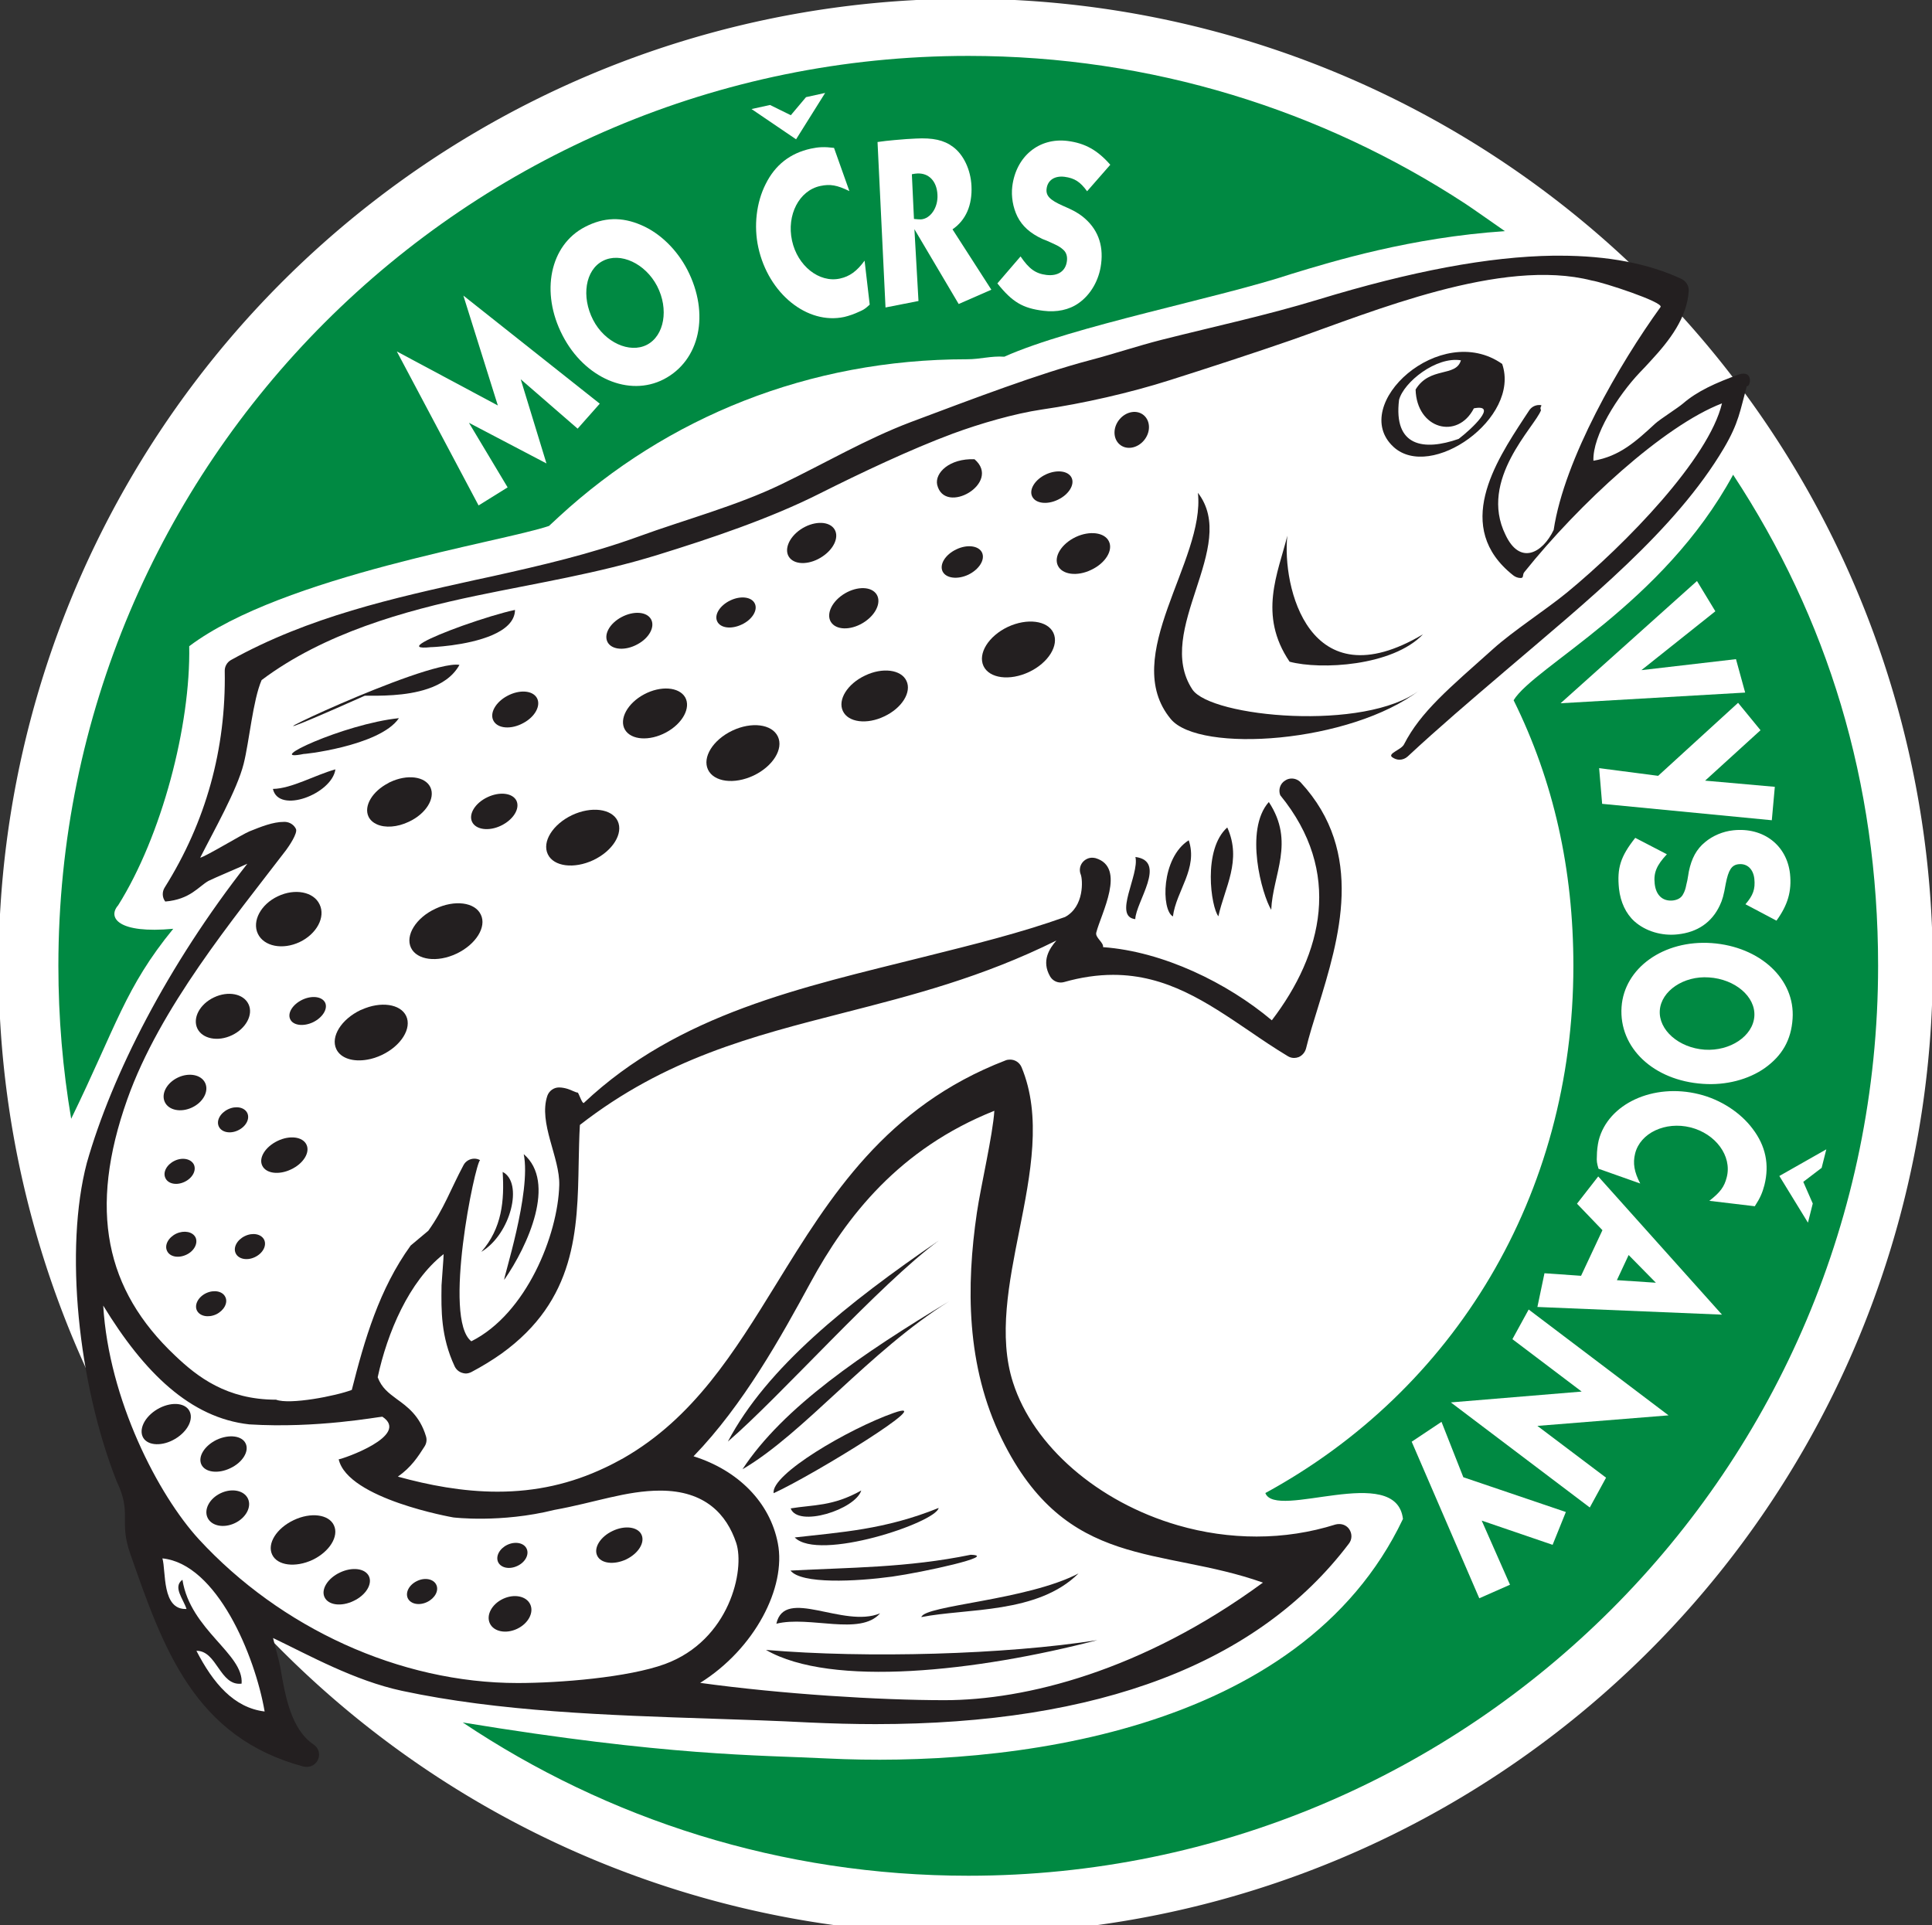 <?xml version="1.0" encoding="UTF-8" standalone="no"?>
<!-- Page 1 -->

<svg
   xmlns:dc="http://purl.org/dc/elements/1.1/"
   xmlns:cc="http://creativecommons.org/ns#"
   xmlns:rdf="http://www.w3.org/1999/02/22-rdf-syntax-ns#"
   xmlns:svg="http://www.w3.org/2000/svg"
   xmlns="http://www.w3.org/2000/svg"
   xmlns:sodipodi="http://sodipodi.sourceforge.net/DTD/sodipodi-0.dtd"
   xmlns:inkscape="http://www.inkscape.org/namespaces/inkscape"
   x="0"
   y="0"
   width="1283.276"
   height="1278.735"
   viewBox="0 0 1283.276 1278.735"
   version="1.1"
   style="display:block"
   id="svg164"
   sodipodi:docname="1-pruhledne-s-kolem.svg"
   inkscape:version="0.92.2 (5c3e80d, 2017-08-06)"
   inkscape:export-filename="/home/karpi/Projekty/CRSMOPraha9/2018/img/logo/LOGO/1-male.svg.png"
   inkscape:export-xdpi="7.4699998"
   inkscape:export-ydpi="7.4699998">
  <rect x="0" y="0" width="1283.276" height="1278.735" fill="#333333" stroke="none"/>
  <sodipodi:namedview
     pagecolor="#ffffff"
     bordercolor="#666666"
     borderopacity="1"
     objecttolerance="10"
     gridtolerance="10"
     guidetolerance="10"
     inkscape:pageopacity="0"
     inkscape:pageshadow="2"
     inkscape:window-width="1920"
     inkscape:window-height="988"
     id="namedview166"
     showgrid="false"
     fit-margin-top="-0.6"
     fit-margin-left="0"
     fit-margin-right="0"
     fit-margin-bottom="-0.2"
     inkscape:zoom="0.36716656"
     inkscape:cx="1163.9172"
     inkscape:cy="716.28579"
     inkscape:window-x="1920"
     inkscape:window-y="27"
     inkscape:window-maximized="1"
     inkscape:current-layer="svg164" />
  <defs
     id="defs4">
    <style
       type="text/css"
       id="style2"><![CDATA[

.g1_1{
fill: #008942;
}
.g2_1{
fill: #FFFFFF;
}
.g3_1{
fill: #231F20;
}


]]></style>
  </defs>
  <path
     d="M 0,0 V 1278.735 H 1283.276 V 0 Z"
     id="path6"
     inkscape:connector-curvature="0"
     style="fill:none;stroke:none;stroke-width:0.838" />
  <path
     style="opacity:1;fill:#ffffff;fill-opacity:1;stroke:none;stroke-width:19.051;stroke-linecap:round;stroke-linejoin:round;stroke-miterlimit:4;stroke-dasharray:none;stroke-opacity:1"
     id="path9609"
     sodipodi:type="arc"
     sodipodi:cx="641.43085"
     sodipodi:cy="641.93579"
     sodipodi:rx="642.36359"
     sodipodi:ry="642.76007"
     sodipodi:start="0"
     sodipodi:end="6.2748012"
     sodipodi:open="true"
     d="M 1283.794,641.936 A 642.364,642.76 0 0 1 642.777,1284.694 642.364,642.76 0 0 1 -0.927,644.63 642.364,642.76 0 0 1 637.392,-0.812 642.364,642.76 0 0 1 1283.772,636.547" />
  <path
     d="m 115.076,616.933 c -32,39.1 -37.7,64.4 -67.8,126.2 -5.6,-33.1 -8.5,-67 -8.5,-101.6 0,-333.8 270.6,-604.4 604.4,-604.4 121.8,0 235.1,36.1 330,98.1 3.9,2.5 22.6,15.7 26.4,18.3 -62.5,4.2 -114.2,20 -141.7,28.4 -48.1,16 -145.4,34.7 -190.8,55 -9.1,-0.6 -15.6,1.7 -24.9,1.7 -105.1,0 -199.2,38.7 -270.6,104.3 -2.3,2.1 -4.6,4.3 -6.9,6.4 -30.5,10.5 -177,33.2 -239,79.9 1,52.7 -18.3,126.1 -47.2,172.1 -7.2,8.2 0,19 36.6,15.6 z"
     class="g1_1"
     id="path8"
     inkscape:connector-curvature="0"
     style="fill:#008942;fill-rule:evenodd" />
  <path
     d="m 1005.376,465.133 c 26.6,53.7 39.7,112.4 39.7,176.4 0,152.8 -79.3,281.9 -204.6,350.2 6.8,18.2 86.9,-20.4 91.4,17.2 -68.2,143.6 -265.1,164.9 -382.4,159.1 -46.3,-2.3 -105.6,-1.5 -242.1,-23.9 96.1,64.3 211.5,101.8 335.8,101.8 333.7,0 604.3,-270.6 604.3,-604.4 0,-122.4 -33.7,-231 -96.3,-326.2 -46.7,86.1 -132.3,127.5 -145.8,149.8 z"
     class="g1_1"
     id="path10"
     inkscape:connector-curvature="0"
     style="fill:#008942;fill-rule:evenodd" />
  <path
     d="m 968.876,291.533 c 8.9,-6.8 26.4,-23.4 10.1,-20.3 -10.8,21.1 -38,13.8 -38.7,-12.5 9.4,-15.5 26.8,-8 30.1,-19.4 -16.4,-2.7 -38,14.5 -41.1,26.3 -3.8,31.1 16.5,34 39.6,25.9 z"
     class="g2_1"
     id="path12"
     inkscape:connector-curvature="0"
     style="fill:#ffffff;fill-rule:evenodd" />
  <path
     d="m 286.476,429.833 c -0.9,0.1 5.1,-0.1 13.5,-1.2 16.4,-2.2 41.9,-8.2 42.1,-23.5 -8.3,1.7 -22.2,6 -34.9,10.5 -21.7,7.8 -39.9,16.3 -20.7,14.2 z"
     class="g3_1"
     id="path14"
     inkscape:connector-curvature="0"
     style="fill:#231f20;fill-rule:evenodd" />
  <path
     d="m 202.076,500.733 c -3.5,0.7 50.1,-4.8 62.9,-23.7 -36.7,3.8 -92.1,29.8 -62.9,23.7 z"
     class="g3_1"
     id="path16"
     inkscape:connector-curvature="0"
     style="fill:#231f20;fill-rule:evenodd" />
  <path
     d="m 181.276,524.033 c 3.8,16.9 39.3,3.3 41.5,-13 -13.6,3.8 -29.1,12.8 -41.5,13 z"
     class="g3_1"
     id="path18"
     inkscape:connector-curvature="0"
     style="fill:#231f20;fill-rule:evenodd" />
  <path
     d="m 647.276,305.033 c -16.7,-0.6 -26.4,9.1 -24.8,16.9 4.9,20.9 43.2,-1.2 24.8,-16.9 z"
     class="g3_1"
     id="path20"
     inkscape:connector-curvature="0"
     style="fill:#231f20;fill-rule:evenodd" />
  <path
     d="m 242.276,462.133 c 9.5,0 27.1,0.4 41.8,-4.6 8.9,-3 16.7,-7.9 21.1,-15.9 -2.9,-0.5 -7.7,0.2 -13.7,1.7 -45.7,11.2 -161.5,68.9 -49.2,18.8 z"
     class="g3_1"
     id="path22"
     inkscape:connector-curvature="0"
     style="fill:#231f20;fill-rule:evenodd" />
  <path
     d="m 997.776,241.733 c -41,-28.8 -102.1,27.2 -72.3,55 24.8,23.1 84.7,-19 72.3,-55 m -68.5,23.9 c 3.1,-11.8 24.7,-29 41.1,-26.3 -3.3,11.4 -20.7,3.9 -30.1,19.4 0.7,26.3 27.9,33.6 38.7,12.5 16.3,-3.1 -1.2,13.5 -10.1,20.3 -23.1,8.1 -43.4,5.2 -39.6,-25.9 z"
     class="g3_1"
     id="path24"
     inkscape:connector-curvature="0"
     style="fill:#231f20;fill-rule:evenodd" />
  <path
     d="m 791.976,457.933 c -25.8,-39.3 31.3,-94.8 3.7,-130.6 5,45.1 -52.5,108.7 -18,150.3 19,22.9 119.3,16.1 165.4,-19.3 -36.1,27.8 -138.9,18.1 -151.1,-0.4 z"
     class="g3_1"
     id="path26"
     inkscape:connector-curvature="0"
     style="fill:#231f20;fill-rule:evenodd" />
  <path
     d="m 945.176,421.333 c -76.1,45.3 -93.7,-32.1 -90.1,-65.5 -6.2,24.9 -19.6,52.6 1.5,83.7 20.5,5.5 68.4,3 88.6,-18.2 z"
     class="g3_1"
     id="path28"
     inkscape:connector-curvature="0"
     style="fill:#231f20;fill-rule:evenodd" />
  <path
     d="m 754.176,569.233 c 2.7,11.9 -15,39.6 -0.1,41.3 0.4,-11.5 21.3,-38.5 0.1,-41.3 z"
     class="g3_1"
     id="path30"
     inkscape:connector-curvature="0"
     style="fill:#231f20;fill-rule:evenodd" />
  <path
     d="m 347.876,766.633 c 5.2,25.5 -14,83.5 -12.9,83.4 15.8,-22.8 34.7,-64.7 12.9,-83.4 z"
     class="g3_1"
     id="path32"
     inkscape:connector-curvature="0"
     style="fill:#231f20;fill-rule:evenodd" />
  <path
     d="m 779.076,608.733 c 2.2,-17.1 16.8,-31.8 10.5,-50.6 -18.4,11.7 -18.3,46.4 -10.5,50.6 z"
     class="g3_1"
     id="path34"
     inkscape:connector-curvature="0"
     style="fill:#231f20;fill-rule:evenodd" />
  <path
     d="m 844.376,604.333 c 1,-23.6 16,-44.9 -1.6,-71.6 -16.5,18.6 -4.5,61.7 1.6,71.6 z"
     class="g3_1"
     id="path36"
     inkscape:connector-curvature="0"
     style="fill:#231f20;fill-rule:evenodd" />
  <path
     d="m 333.876,778.433 c 1.2,19 -0.4,37.4 -14.2,53.1 19.8,-11.9 28,-46.1 14.2,-53.1 z"
     class="g3_1"
     id="path38"
     inkscape:connector-curvature="0"
     style="fill:#231f20;fill-rule:evenodd" />
  <path
     d="m 809.276,608.633 c 4.2,-19.2 15.8,-37.1 5.9,-59 -16.4,14.6 -10.8,52.9 -5.9,59 z"
     class="g3_1"
     id="path40"
     inkscape:connector-curvature="0"
     style="fill:#231f20;fill-rule:evenodd" />
  <path
     d="m 593.576,938.533 c -30,10.6 -81.7,40.9 -79.7,53.3 27.1,-12.4 111.3,-64.4 79.7,-53.3 z"
     class="g3_1"
     id="path42"
     inkscape:connector-curvature="0"
     style="fill:#231f20;fill-rule:evenodd" />
  <path
     d="m 572.076,990.033 c -19,10.7 -32,9.4 -46.9,11.9 4.8,12.9 42.9,0.8 46.9,-11.9 z"
     class="g3_1"
     id="path44"
     inkscape:connector-curvature="0"
     style="fill:#231f20;fill-rule:evenodd" />
  <path
     d="m 623.576,824.033 c -60.5,41.4 -114.2,84.3 -140.1,133.5 34.8,-29.9 100.8,-104.6 140.1,-133.5 z"
     class="g3_1"
     id="path46"
     inkscape:connector-curvature="0"
     style="fill:#231f20;fill-rule:evenodd" />
  <path
     d="m 493.176,975.933 c 40.7,-23.7 84,-78.3 137.3,-111.6 -57.3,34.6 -110.1,70.2 -137.3,111.6 z"
     class="g3_1"
     id="path48"
     inkscape:connector-curvature="0"
     style="fill:#231f20;fill-rule:evenodd" />
  <path
     d="m 623.476,1001.633 c -35.8,14.5 -65.2,16.1 -95.6,19.6 15.9,16.2 93.8,-9.9 95.6,-19.6 z"
     class="g3_1"
     id="path50"
     inkscape:connector-curvature="0"
     style="fill:#231f20;fill-rule:evenodd" />
  <path
     d="m 592.676,1047.233 c 20,-2.8 71,-13.9 52.1,-14.5 -42.4,8.7 -80.5,8.4 -119.7,10.5 7.2,9.1 43.4,7.3 67.6,4 z"
     class="g3_1"
     id="path52"
     inkscape:connector-curvature="0"
     style="fill:#231f20;fill-rule:evenodd" />
  <path
     d="m 515.676,1078.533 c 22,-5.5 55.7,8.3 68.9,-6.9 -24.4,10.2 -63.4,-17.8 -68.9,6.9 z"
     class="g3_1"
     id="path54"
     inkscape:connector-curvature="0"
     style="fill:#231f20;fill-rule:evenodd" />
  <path
     d="m 508.776,1095.933 c 43.4,25.1 140.2,14.3 220.1,-6.5 -60.8,9.6 -153.4,12.2 -220.1,6.5 z"
     class="g3_1"
     id="path56"
     inkscape:connector-curvature="0"
     style="fill:#231f20;fill-rule:evenodd" />
  <path
     d="m 611.976,1074.133 c 30.3,-6 77.2,-2 104.4,-29 -34.2,17.9 -102.2,21.1 -104.4,29 z"
     class="g3_1"
     id="path58"
     inkscape:connector-curvature="0"
     style="fill:#231f20;fill-rule:evenodd" />
  <path
     d="m 432.376,411.233 c -2.9,-5 -11.6,-5.6 -19.6,-1.3 -7.9,4.2 -12,11.7 -9.1,16.8 2.9,5 11.7,5.6 19.6,1.3 8,-4.2 12,-11.8 9.1,-16.8 z"
     class="g3_1"
     id="path60"
     inkscape:connector-curvature="0"
     style="fill:#231f20;fill-rule:evenodd" />
  <path
     d="m 347.476,480.333 c 8,-4.2 12,-11.8 9.1,-16.8 -2.9,-5 -11.6,-5.6 -19.6,-1.3 -7.9,4.2 -12,11.7 -9.1,16.7 2.9,5.1 11.7,5.7 19.6,1.4 z"
     class="g3_1"
     id="path62"
     inkscape:connector-curvature="0"
     style="fill:#231f20;fill-rule:evenodd" />
  <path
     d="m 427.776,461.233 c -11,5.9 -16.7,16.4 -12.7,23.4 4.1,7 16.3,7.8 27.3,1.9 11,-5.9 16.7,-16.4 12.7,-23.4 -4.1,-6.9 -16.3,-7.8 -27.3,-1.9 z"
     class="g3_1"
     id="path64"
     inkscape:connector-curvature="0"
     style="fill:#231f20;fill-rule:evenodd" />
  <path
     d="m 184.376,757.833 c -8.1,3.9 -12.7,11.2 -10.2,16.4 2.5,5.3 11.1,6.4 19.2,2.5 8.1,-3.8 12.7,-11.2 10.2,-16.4 -2.5,-5.3 -11.1,-6.4 -19.2,-2.5 z"
     class="g3_1"
     id="path66"
     inkscape:connector-curvature="0"
     style="fill:#231f20;fill-rule:evenodd" />
  <path
     d="m 215.576,1060.933 c 2.5,5.3 11.1,6.4 19.2,2.5 8.2,-3.8 12.7,-11.2 10.3,-16.4 -2.5,-5.3 -11.1,-6.4 -19.3,-2.5 -8.1,3.8 -12.7,11.2 -10.2,16.4 z"
     class="g3_1"
     id="path68"
     inkscape:connector-curvature="0"
     style="fill:#231f20;fill-rule:evenodd" />
  <path
     d="m 406.876,1016.933 c -8.1,3.8 -12.7,11.2 -10.2,16.4 2.4,5.2 11,6.3 19.2,2.5 8.1,-3.9 12.7,-11.2 10.2,-16.5 -2.5,-5.2 -11.1,-6.3 -19.2,-2.4 z"
     class="g3_1"
     id="path70"
     inkscape:connector-curvature="0"
     style="fill:#231f20;fill-rule:evenodd" />
  <path
     d="m 332.776,548.433 c 8.1,-3.9 12.7,-11.2 10.3,-16.5 -2.5,-5.2 -11.1,-6.3 -19.3,-2.4 -8.1,3.8 -12.7,11.2 -10.2,16.4 2.5,5.2 11.1,6.4 19.2,2.5 z"
     class="g3_1"
     id="path72"
     inkscape:connector-curvature="0"
     style="fill:#231f20;fill-rule:evenodd" />
  <path
     d="m 152.976,975.233 c 8.1,-3.8 12.7,-11.2 10.2,-16.4 -2.4,-5.2 -11,-6.3 -19.2,-2.5 -8.1,3.9 -12.7,11.2 -10.2,16.5 2.5,5.2 11.1,6.3 19.2,2.4 z"
     class="g3_1"
     id="path74"
     inkscape:connector-curvature="0"
     style="fill:#231f20;fill-rule:evenodd" />
  <path
     d="m 200.876,664.033 c -6.5,3.1 -10.1,8.9 -8.1,13 1.9,4.1 8.7,5 15.1,2 6.4,-3.1 10,-8.9 8.1,-13 -2,-4.1 -8.7,-5 -15.1,-2 z"
     class="g3_1"
     id="path76"
     inkscape:connector-curvature="0"
     style="fill:#231f20;fill-rule:evenodd" />
  <path
     d="m 244.776,542.433 c 1.1,2.3 3.1,4 5.5,5.1 5.5,2.5 13.6,2 21.3,-1.7 11.4,-5.3 17.7,-15.6 14.3,-22.9 -3.5,-7.3 -15.5,-8.8 -26.8,-3.4 -0.4,0.1 -0.8,0.4 -1.1,0.6 -10.7,5.5 -16.5,15.3 -13.2,22.3 z"
     class="g3_1"
     id="path78"
     inkscape:connector-curvature="0"
     style="fill:#231f20;fill-rule:evenodd" />
  <path
     d="m 207.576,1036.133 c 11.3,-5.4 17.7,-15.7 14.2,-23 -3.4,-7.3 -15.4,-8.8 -26.7,-3.4 -11.4,5.4 -17.8,15.6 -14.3,22.9 3.4,7.3 15.4,8.8 26.8,3.5 z"
     class="g3_1"
     id="path80"
     inkscape:connector-curvature="0"
     style="fill:#231f20;fill-rule:evenodd" />
  <path
     d="m 486.376,485.333 c -12.8,6.1 -20,17.7 -16.1,25.9 3.9,8.2 17.4,10 30.3,3.9 12.8,-6.1 20,-17.7 16.1,-25.9 -3.9,-8.3 -17.5,-10 -30.3,-3.9 z"
     class="g3_1"
     id="path82"
     inkscape:connector-curvature="0"
     style="fill:#231f20;fill-rule:evenodd" />
  <path
     d="m 669.376,416.433 c -12.8,6.1 -20,17.7 -16.1,26 3.9,8.2 17.4,10 30.3,3.9 12.8,-6.1 20,-17.7 16.1,-26 -3.9,-8.2 -17.5,-9.9 -30.3,-3.9 z"
     class="g3_1"
     id="path84"
     inkscape:connector-curvature="0"
     style="fill:#231f20;fill-rule:evenodd" />
  <path
     d="m 379.976,541.433 c -12.8,6.1 -20.1,17.7 -16.1,26 3.9,8.2 17.4,9.9 30.2,3.9 12.9,-6.1 20.1,-17.7 16.2,-26 -3.9,-8.2 -17.5,-9.9 -30.3,-3.9 z"
     class="g3_1"
     id="path86"
     inkscape:connector-curvature="0"
     style="fill:#231f20;fill-rule:evenodd" />
  <path
     d="m 223.376,696.833 c 2.9,6.2 11.3,8.7 20.7,7 3.1,-0.5 6.4,-1.6 9.6,-3.1 12.8,-6.1 20,-17.7 16.1,-25.9 -3.8,-8 -16.9,-9.9 -29.5,-4.2 -0.2,0.1 -0.5,0.2 -0.8,0.3 -12.8,6.1 -20,17.7 -16.1,25.9 z"
     class="g3_1"
     id="path88"
     inkscape:connector-curvature="0"
     style="fill:#231f20;fill-rule:evenodd" />
  <path
     d="m 319.376,607.533 c -3.9,-8.3 -17.4,-10 -30.2,-3.9 -12.9,6 -20.1,17.7 -16.2,25.9 3.9,8.2 17.5,10 30.3,3.9 12.8,-6.1 20.1,-17.7 16.1,-25.9 z"
     class="g3_1"
     id="path90"
     inkscape:connector-curvature="0"
     style="fill:#231f20;fill-rule:evenodd" />
  <path
     d="m 553.676,350.733 c -4.1,-4.9 -13.9,-4.5 -22,1 -8,5.5 -11.2,14 -7.1,18.9 4.1,4.9 13.9,4.4 21.9,-1.1 8.1,-5.5 11.3,-13.9 7.2,-18.8 z"
     class="g3_1"
     id="path92"
     inkscape:connector-curvature="0"
     style="fill:#231f20;fill-rule:evenodd" />
  <path
     d="m 574.476,412.933 c 8.1,-5.5 11.3,-14 7.2,-18.9 -4.1,-4.9 -13.9,-4.4 -22,1.1 -8,5.5 -11.2,13.9 -7.2,18.8 4.1,5 14,4.5 22,-1 z"
     class="g3_1"
     id="path94"
     inkscape:connector-curvature="0"
     style="fill:#231f20;fill-rule:evenodd" />
  <path
     d="m 124.976,935.933 c -4.1,-4.9 -13.9,-4.4 -22,1.1 -8,5.5 -11.2,13.9 -7.2,18.9 4.1,4.9 14,4.4 22,-1.1 8.1,-5.5 11.3,-13.9 7.2,-18.9 z"
     class="g3_1"
     id="path96"
     inkscape:connector-curvature="0"
     style="fill:#231f20;fill-rule:evenodd" />
  <path
     d="m 751.776,273.733 c -6.3,1 -11.5,7.1 -11.5,13.6 0,6.5 5.1,11 11.4,10 6.3,-1 11.5,-7.1 11.5,-13.6 0,-6.5 -5.1,-11 -11.4,-10 z"
     class="g3_1"
     id="path98"
     inkscape:connector-curvature="0"
     style="fill:#231f20;fill-rule:evenodd" />
  <path
     d="m 702.676,331.933 c 7.2,-3.4 11.3,-10 9.1,-14.6 -2.2,-4.6 -9.8,-5.6 -17.1,-2.2 -7.2,3.4 -11.3,10 -9.1,14.6 2.2,4.7 9.9,5.7 17.1,2.2 z"
     class="g3_1"
     id="path100"
     inkscape:connector-curvature="0"
     style="fill:#231f20;fill-rule:evenodd" />
  <path
     d="m 652.276,367.033 c -2.2,-4.6 -9.9,-5.6 -17.1,-2.1 -7.2,3.4 -11.3,9.9 -9.1,14.6 2.2,4.6 9.9,5.6 17.1,2.2 7.2,-3.5 11.3,-10 9.1,-14.7 z"
     class="g3_1"
     id="path102"
     inkscape:connector-curvature="0"
     style="fill:#231f20;fill-rule:evenodd" />
  <path
     d="m 574.576,448.733 c -11.7,5.5 -18.3,16.1 -14.7,23.6 3.5,7.5 15.9,9.1 27.5,3.5 11.7,-5.5 18.3,-16.1 14.7,-23.6 -3.5,-7.5 -15.9,-9.1 -27.5,-3.5 z"
     class="g3_1"
     id="path104"
     inkscape:connector-curvature="0"
     style="fill:#231f20;fill-rule:evenodd" />
  <path
     d="m 492.676,414.833 c 6.9,-3.2 10.8,-9.5 8.7,-13.9 -2.1,-4.5 -9.4,-5.4 -16.3,-2.1 -6.9,3.3 -10.8,9.5 -8.7,13.9 2.1,4.5 9.4,5.4 16.3,2.1 z"
     class="g3_1"
     id="path106"
     inkscape:connector-curvature="0"
     style="fill:#231f20;fill-rule:evenodd" />
  <path
     d="m 714.476,356.733 c -9.4,4.5 -14.7,13 -11.8,19 2.9,6 12.8,7.3 22.1,2.8 9.4,-4.4 14.7,-12.9 11.8,-18.9 -2.8,-6 -12.8,-7.3 -22.1,-2.9 z"
     class="g3_1"
     id="path108"
     inkscape:connector-curvature="0"
     style="fill:#231f20;fill-rule:evenodd" />
  <path
     d="m 122.576,785.033 c 5.3,-2.5 8,-7.6 6.2,-11.5 -1.9,-3.8 -7.6,-5 -12.8,-2.5 -5.2,2.5 -8,7.6 -6.1,11.5 1.8,3.9 7.5,5 12.7,2.5 z"
     class="g3_1"
     id="path110"
     inkscape:connector-curvature="0"
     style="fill:#231f20;fill-rule:evenodd" />
  <path
     d="m 277.076,1050.133 c -5.3,2.5 -8,7.6 -6.2,11.5 1.9,3.9 7.6,5 12.8,2.5 5.2,-2.5 8,-7.6 6.1,-11.5 -1.8,-3.8 -7.5,-5 -12.7,-2.5 z"
     class="g3_1"
     id="path112"
     inkscape:connector-curvature="0"
     style="fill:#231f20;fill-rule:evenodd" />
  <path
     d="m 129.876,821.933 c -1.9,-3.8 -7.6,-4.9 -12.8,-2.5 -5.2,2.5 -8,7.6 -6.1,11.5 1.8,3.9 7.5,5 12.8,2.5 5.2,-2.4 7.9,-7.6 6.1,-11.5 z"
     class="g3_1"
     id="path114"
     inkscape:connector-curvature="0"
     style="fill:#231f20;fill-rule:evenodd" />
  <path
     d="m 162.676,821.033 c -5.2,2.5 -8,7.6 -6.1,11.5 1.8,3.8 7.5,5 12.7,2.5 5.3,-2.5 8,-7.6 6.2,-11.5 -1.9,-3.9 -7.6,-5 -12.8,-2.5 z"
     class="g3_1"
     id="path116"
     inkscape:connector-curvature="0"
     style="fill:#231f20;fill-rule:evenodd" />
  <path
     d="m 136.976,858.933 c -5.3,2.5 -8,7.7 -6.2,11.5 1.9,3.9 7.6,5 12.8,2.6 5.2,-2.5 8,-7.7 6.1,-11.5 -1.8,-3.9 -7.5,-5 -12.7,-2.6 z"
     class="g3_1"
     id="path118"
     inkscape:connector-curvature="0"
     style="fill:#231f20;fill-rule:evenodd" />
  <path
     d="m 164.276,739.333 c -1.9,-3.9 -7.6,-5 -12.8,-2.5 -5.2,2.5 -8,7.6 -6.1,11.5 1.8,3.8 7.5,5 12.7,2.5 5.3,-2.5 8,-7.6 6.2,-11.5 z"
     class="g3_1"
     id="path120"
     inkscape:connector-curvature="0"
     style="fill:#231f20;fill-rule:evenodd" />
  <path
     d="m 343.676,1040.133 c 5.2,-2.4 8,-7.6 6.1,-11.5 -1.8,-3.8 -7.5,-5 -12.8,-2.5 -5.2,2.5 -7.9,7.6 -6.1,11.5 1.9,3.9 7.6,5 12.8,2.5 z"
     class="g3_1"
     id="path122"
     inkscape:connector-curvature="0"
     style="fill:#231f20;fill-rule:evenodd" />
  <path
     d="m 127.576,735.633 c 7.4,-3.5 11.3,-10.8 8.7,-16.3 -2.6,-5.5 -10.7,-7.1 -18.1,-3.6 -7.4,3.5 -11.3,10.8 -8.7,16.3 2.6,5.5 10.7,7.1 18.1,3.6 z"
     class="g3_1"
     id="path124"
     inkscape:connector-curvature="0"
     style="fill:#231f20;fill-rule:evenodd" />
  <path
     d="m 334.076,1062.033 c -7.4,3.5 -11.3,10.8 -8.7,16.3 2.6,5.5 10.7,7.1 18.1,3.6 7.4,-3.5 11.3,-10.8 8.7,-16.3 -2.6,-5.5 -10.7,-7.1 -18.1,-3.6 z"
     class="g3_1"
     id="path126"
     inkscape:connector-curvature="0"
     style="fill:#231f20;fill-rule:evenodd" />
  <path
     d="m 154.076,687.633 c 9.3,-4.4 14.3,-13.7 11,-20.6 -3.3,-7 -13.6,-9 -23,-4.5 -9.3,4.4 -14.3,13.6 -11,20.6 3.3,6.9 13.6,9 23,4.5 z"
     class="g3_1"
     id="path128"
     inkscape:connector-curvature="0"
     style="fill:#231f20;fill-rule:evenodd" />
  <path
     d="m 199.076,625.733 c 11.3,-5.4 17.3,-16.6 13.2,-25 -3.9,-8.4 -16.4,-10.8 -27.7,-5.4 -11.3,5.3 -17.3,16.5 -13.3,24.9 4,8.4 16.4,10.9 27.8,5.5 z"
     class="g3_1"
     id="path130"
     inkscape:connector-curvature="0"
     style="fill:#231f20;fill-rule:evenodd" />
  <path
     d="m 203.776,1173.633 c -0.7,0 -1.4,-0.1 -2.1,-0.2 -72.7,-19.4 -93.3,-78.7 -115.2,-141.5 -7.7,-22 1.4,-26.4 -9,-48 -25.7,-65.3 -34.8,-154.4 -19.8,-211.5 16.7,-58.6 53.6,-131.1 106.6,-198.7 -2.8,1.4 -23,9.9 -25.8,11.4 -6.6,3.7 -12.1,12.3 -28.7,13.7 -2.1,-2.7 -2.2,-6.4 -0.4,-9.3 27.4,-43.6 40.8,-92 39.9,-143.8 -0.1,-3 1.5,-5.8 4.1,-7.3 51.9,-28.8 108.1,-41.2 162.3,-53.2 l 10.7,-2.3 c 33.3,-7.4 65.7,-14.9 97.9,-26.6 30.4,-11.1 65,-20.3 94.8,-34.7 28.6,-13.8 56.2,-30 85.7,-41.2 42.9,-16.1 85.2,-32.2 118.9,-41.1 16,-4.2 32.1,-9.6 47.8,-13.6 36.1,-9.1 70.1,-16.4 103.6,-26.6 62.6,-19.1 113.9,-28.7 156.8,-29.3 1.4,0 2.7,0 4.1,0 31.8,0 59.1,5.2 81,15.5 3,1.5 4.9,4.6 4.7,7.9 -1.1,17.9 -12.7,32.9 -25.1,46.3 -2.4,2.7 -4.9,5.3 -7.4,7.9 -14.6,15.4 -31.4,41.8 -30.8,58.6 17.5,-2.9 28.4,-13 41.1,-24.7 3.3,-3 14.9,-10.3 18.4,-13.3 9.5,-8.2 21.6,-13.7 37.4,-19.4 9.9,-2.9 7.2,8.9 5,7.8 -4.5,16.4 -5.3,24.4 -15.2,41.2 -32.2,54.5 -90.7,101.4 -146.2,148.8 l -0.8,0.7 c -21,17.9 -42.7,36.4 -63,55.3 -1.5,1.4 -3.5,2.2 -5.5,2.2 -1.7,0 -3.4,-0.6 -4.9,-1.7 -3.2,-2.4 6.2,-5 7.9,-8.5 11.1,-21.7 29.9,-37.2 59.2,-63.4 13.2,-11.9 35.2,-26.1 49.1,-37.5 39.1,-32.2 94.2,-88.9 102.9,-125.6 -38.7,14.9 -95,66.8 -131.2,112 -1.6,1.8 -0.2,4 -2.5,4 -1.7,0 -3.5,-0.6 -5,-1.8 -40.2,-31.8 -11.7,-75.4 7.2,-104.3 1.1,-1.7 2.2,-3.4 3.3,-5 1.5,-2.4 4,-3.8 6.8,-3.8 0.1,0 0.2,0 0.3,0 2.8,0.1 -0.5,0.9 0.9,3.4 -3.8,10.8 -41.7,46.1 -23.6,82.8 9.5,20.3 24.5,12.4 32,-3.2 7.1,-47.2 43.8,-110.5 71,-148.1 2.2,-3.2 -38.3,-16.5 -45.7,-17.6 -60,-15.4 -145.8,20.8 -199.6,39.6 -22.1,7.7 -58.2,19.5 -80.7,26.6 -26,8.3 -57.9,15.6 -85,19.5 -18.2,2.7 -40.9,9.3 -59.1,16 -28,10.4 -61.5,26.3 -88.4,39.8 -32.9,16.6 -72.6,29.9 -107.5,40.7 -40.5,12.5 -79.6,18.6 -120.8,27.2 -47.8,10 -101.1,25 -142.4,56 -5.8,13.4 -8.2,40.8 -11.9,55.5 -4.3,17.4 -20.3,45.4 -28.9,62.5 3.9,-0.9 28,-15.6 32.7,-17.5 7.7,-3.1 15.6,-6.3 22.9,-6.3 0.3,0 0.6,0 0.9,0 3.1,0.2 5.8,2 7.1,4.7 1.3,2.8 -4.8,11.7 -6.6,14.1 -35,45.8 -83.7,104.4 -105.4,165.4 -26.1,73.5 -14.5,126.7 31.7,170.3 14.8,14.1 34.3,29.3 67.1,29.3 9.1,3.5 39.9,-2.5 50.3,-6.5 8.4,-33.2 18.2,-67 39.1,-95.9 l 11.7,-9.8 c 10.4,-14.5 14.8,-27.5 23.4,-43.6 1.4,-2.7 4.3,-4.3 7.2,-4.3 1.3,0 2.6,0.3 3.8,1 -3.3,2.1 -25,105.5 -5.8,120.3 36.6,-18.3 57.5,-70.7 58.4,-103.7 0.5,-18.4 -14,-41.3 -7.9,-59.4 1.2,-3.3 4.3,-5.5 7.7,-5.5 0.1,0 0.2,0 0.2,0 3.9,0.1 7,1.4 9.2,2.4 1.4,0.6 2.4,1 3,1 0.7,0 2.9,7.5 4.1,6.9 63.1,-59.5 145.2,-76.8 225.8,-97 33.6,-8.4 64.1,-15.9 93.8,-26.5 13,-6.9 11.8,-24.9 10.5,-28.2 -1.2,-2.9 -0.6,-6.2 1.5,-8.5 1.6,-1.7 3.8,-2.7 6,-2.7 0.8,0 1.6,0.1 2.4,0.3 20.5,6.2 3.6,36.8 0.4,49.4 -0.9,3.3 5,6.6 4.5,9.7 39.9,2.9 82.5,23.7 112.1,48.6 33.7,-44.1 47.2,-98.6 5.6,-149.5 -1.4,-3.6 -0.1,-7.8 3.3,-9.8 1.3,-0.9 2.8,-1.3 4.3,-1.3 2.2,0 4.4,0.9 6,2.6 43.1,46.7 25.5,103.7 11.4,149.6 -3,9.6 -5.8,18.6 -7.9,27.2 -0.7,2.5 -2.5,4.6 -4.8,5.6 -1,0.4 -2.1,0.6 -3.1,0.6 -1.5,0 -2.9,-0.4 -4.2,-1.2 -8.8,-5.3 -17.4,-11.1 -25.7,-16.8 -28.2,-19.1 -54.8,-37.2 -90.3,-37.2 -10.4,0 -21.4,1.6 -32.6,4.8 -0.8,0.2 -1.5,0.3 -2.2,0.3 -2.9,0 -5.6,-1.5 -7.1,-4.1 -5.9,-10.3 -0.4,-18.5 4.2,-23.8 -49.3,24.5 -95.9,36.4 -141.2,48 -60.9,15.6 -118.5,30.3 -175.3,74.5 -0.5,8.3 -0.6,16.8 -0.8,25.1 -0.8,44.8 -1.7,91.2 -51.4,126.9 -6.1,4.3 -12.8,8.4 -19.8,12.1 -1.2,0.6 -2.5,1 -3.8,1 -0.8,0 -1.7,-0.2 -2.6,-0.5 -2.1,-0.7 -3.8,-2.2 -4.8,-4.3 -9.2,-19.7 -8.9,-37.4 -8.7,-52.9 v -0.8 c 0.1,-2.6 1.4,-18.2 1.4,-20.8 -23,17.9 -37.5,52.4 -43.8,81.8 2.7,7.1 7.2,10.4 12.7,14.5 6.8,4.9 15.3,11 19.4,24.8 0.7,2.3 0.3,4.7 -1,6.7 -4.2,6.6 -8.8,13.8 -17.7,20 20.3,5.6 42.8,10 66.2,10 25.4,0 48.8,-5.2 71.5,-16 3.9,-1.8 7.8,-3.9 12,-6.2 46.7,-26.7 73.5,-70.1 101.8,-116 35.6,-57.8 72.5,-117.6 152.2,-148.3 1,-0.4 2,-0.5 3,-0.5 3.1,0 6.1,1.8 7.5,4.9 13.7,32.7 6,71.3 -1.4,108.6 -6.9,34.6 -14.1,70.4 -4.2,101 13.5,42.2 56.4,79.4 109.4,94.8 17.2,5 34.8,7.5 52.4,7.5 17.9,0 35.6,-2.7 52.4,-8 0.8,-0.2 1.6,-0.3 2.5,-0.3 2.6,0 5.1,1.2 6.6,3.4 2,2.9 2,6.8 -0.2,9.6 -60.2,79.6 -166,119.9 -314.4,119.9 -14.3,0 -29.3,-0.4 -44.5,-1.1 -20.9,-1.1 -42.7,-1.8 -63.8,-2.5 -69.7,-2.3 -141.7,-4.7 -206.2,-18.5 -31.7,-6.8 -61.7,-23.6 -85.7,-35.1 0.8,3.6 4.1,15.3 4.8,19.3 3.3,19.4 7.1,41.3 22.2,51.5 3.3,2.2 4.5,6.5 2.8,10.1 -1.3,2.9 -4.3,4.7 -7.4,4.7 m 261.3,-55.8 c 54.4,7.5 119.4,11.5 162.3,11.5 53.5,0 131.2,-19.2 211.5,-78.1 -67.9,-24.1 -130.5,-7.9 -173.4,-95.3 -23.9,-48.6 -23.7,-102 -16.6,-150.4 2.6,-17.7 10.6,-51.7 11.6,-67.7 -63.2,25.2 -98.2,70.1 -122.2,114.3 -19.3,35.5 -44.4,80.9 -77.6,115.2 29.6,9.3 50.8,30.6 56,57.8 5.7,29.3 -15.4,70.1 -51.6,92.7 m -396.5,-250.6 c 3.7,62.4 36.5,125.8 63.6,155.3 54.1,58.7 133.1,95.4 211.7,95.4 27.9,0 73.5,-3.7 97.8,-12.6 43,-15.8 53.3,-62.6 47.3,-80.6 -6.3,-18.7 -20.5,-34.6 -50.4,-34.6 -22.7,0 -43.6,8 -70.3,12.8 -35.7,8.9 -67.2,5 -67.2,5 0,0 -70.1,-12.2 -76.1,-38.6 2.4,-0.1 48,-15.8 29,-28.3 -2.4,0 -43.4,7.9 -88.4,5.1 -39.1,-4.3 -69.8,-34.3 -97,-78.9 z"
     class="g3_1"
     id="path132"
     inkscape:connector-curvature="0"
     style="fill:#231f20;fill-rule:evenodd" />
  <path
     d="m 107.876,1035.133 c 2.5,8.4 -0.6,34.4 16,33.6 -2.1,-6.7 -9.3,-14.6 -2.7,-19.4 5.3,33.5 40.9,49.2 39.3,69 -14.5,1.8 -16.3,-22 -30,-21.8 11.1,21.5 24.8,37.8 45.3,40.3 -6.4,-37.2 -31.7,-98 -67.9,-101.7 z"
     class="g2_1"
     id="path134"
     inkscape:connector-curvature="0"
     style="fill:#ffffff;fill-rule:evenodd" />
  <path
     d="m 164.676,995.433 c -2.6,-5.5 -10.7,-7.1 -18.1,-3.6 -7.4,3.5 -11.3,10.8 -8.7,16.3 2.6,5.5 10.7,7.1 18.1,3.6 7.4,-3.5 11.3,-10.8 8.7,-16.3 z"
     class="g3_1"
     id="path136"
     inkscape:connector-curvature="0"
     style="fill:#231f20;fill-rule:evenodd" />
  <path
     d="m 337.176,323.733 -19.3,12 -54.3,-102.3 67.1,35.9 -22.9,-73 90.6,71.8 -14.7,16.6 -37.8,-32.8 17.1,55.9 -51.5,-27 z"
     class="g2_1"
     id="path138"
     inkscape:connector-curvature="0"
     style="fill:#ffffff" />
  <path
     d="m 393.976,212.533 c 7.7,14.9 24.2,22.4 35.7,16.5 11.6,-6 14.7,-23.7 6.8,-39 -7.8,-15 -24.4,-22.8 -36.1,-16.7 -11.6,6 -14.4,23.7 -6.4,39.2 m 32,-63 c 12.4,5.3 23.6,16.2 30.6,29.7 15,29.2 8.4,60.2 -15.7,72.7 -23.1,11.9 -52.6,-0.8 -67.2,-29.1 -14.9,-28.7 -8.4,-60.1 14.9,-72.1 12.5,-6.5 24.5,-6.8 37.4,-1.2 z"
     class="g2_1"
     id="path140"
     inkscape:connector-curvature="0"
     style="fill:#ffffff" />
  <path
     d="m 577.676,202.333 c -2.8,2.6 -3.9,3.4 -7,4.7 -3.1,1.5 -6.9,2.8 -9.9,3.5 -24.6,5.3 -50.4,-15.5 -57.1,-46.2 -3.1,-14.2 -1.3,-29.9 4.9,-42.1 6.3,-12.7 16.3,-20.5 30,-23.5 5.1,-1.1 9,-1.3 15.4,-0.5 l 10.2,28.7 c -8.2,-4 -12.8,-4.8 -19.3,-3.4 -14.1,3 -22.5,19.3 -18.8,36.3 3.6,16.7 18,28.2 31.8,25.2 6.5,-1.4 11.3,-4.9 16.4,-11.9 z m -66.2,-132.6 13.8,6.8 10.1,-12 12.7,-2.8 -19.3,30.8 -29.6,-20.1 z"
     class="g2_1"
     id="path142"
     inkscape:connector-curvature="0"
     style="fill:#ffffff" />
  <path
     d="m 607.076,145.433 c 1.8,0.2 3.5,0.3 4.6,0.3 6.3,-0.4 11.5,-7.8 11,-16.4 -0.4,-8.9 -5.7,-14.5 -13.4,-14.1 -0.7,0 -2.2,0.2 -3.6,0.5 z m -24.2,-51.1 c 4.8,-0.7 6.2,-0.8 11.3,-1.3 5.3,-0.5 11,-0.9 14.1,-1 11.4,-0.6 18.7,1 24.7,5.5 7,5.1 11.8,15.2 12.3,26 0.6,12.7 -3.7,22.7 -12.6,28.8 l 25.8,40.1 -21.7,9.5 -29.4,-49.7 2.7,47.7 -21.9,4.3 z"
     class="g2_1"
     id="path144"
     inkscape:connector-curvature="0"
     style="fill:#ffffff" />
  <path
     d="m 677.876,170.333 c 5.6,8.2 9.9,11.4 17.2,12.3 7.6,0.9 12.8,-2.5 13.6,-9.3 0.4,-3.2 -0.5,-5.8 -2.5,-7.5 -1.6,-1.5 -3.5,-2.6 -5.5,-3.5 l -2.8,-1.3 -2.7,-1.2 -2.8,-1.1 c -8.1,-3.8 -13.3,-8.4 -16.6,-14.9 -3,-6.1 -4.2,-13.4 -3.4,-20 2.5,-20 17.8,-32.6 36.8,-30.2 11.6,1.5 19.8,6.1 28.3,15.8 l -15.4,17.6 c -4.6,-6.3 -8.3,-8.7 -15,-9.6 -6.5,-0.8 -11.2,2.2 -11.9,7.9 -0.6,4.7 2.2,7.5 10.7,11.3 7,3 10,4.7 13.2,7.2 9.8,7.8 14,18.4 12.3,31.5 -1.3,10.7 -6.9,20.4 -14.9,26 -6.3,4.5 -14.6,6.2 -23.4,5.1 -13.8,-1.7 -20.7,-5.8 -30.6,-18.2 z"
     class="g2_1"
     id="path146"
     inkscape:connector-curvature="0"
     style="fill:#ffffff" />
  <path
     d="m 1127.176,385.933 12.2,20.1 -49.1,39.1 62.8,-7.3 6.1,22.2 -122.6,7.1 z"
     class="g2_1"
     id="path148"
     inkscape:connector-curvature="0"
     style="fill:#ffffff" />
  <path
     d="m 1101.376,515.333 53.1,-48.5 14.9,18.2 -36.8,33.5 46.3,4.1 -2,22.2 -112.7,-10.9 -2,-23.7 z"
     class="g2_1"
     id="path150"
     inkscape:connector-curvature="0"
     style="fill:#ffffff" />
  <path
     d="m 1107.176,567.433 c -6.8,7.3 -8.9,12.2 -8.1,19.5 0.8,7.7 5.3,11.9 12.1,11.2 3.3,-0.4 5.6,-1.8 6.8,-4.2 1.1,-1.9 1.7,-4 2.1,-6.2 l 0.7,-3 0.5,-2.9 0.5,-3 c 1.8,-8.7 5.1,-14.8 10.7,-19.4 5.2,-4.4 12.1,-7.2 18.7,-7.9 20.1,-2.2 35.7,9.9 37.8,28.9 1.2,11.7 -1.5,20.7 -9,31.1 l -20.6,-10.9 c 5.1,-5.9 6.6,-10.1 5.9,-16.9 -0.7,-6.4 -4.7,-10.3 -10.4,-9.7 -4.7,0.5 -6.8,3.8 -8.6,13 -1.3,7.5 -2.2,10.8 -4,14.5 -5.3,11.2 -14.8,17.7 -27.9,19.1 -10.6,1.2 -21.4,-2.1 -28.7,-8.6 -5.7,-5.1 -9.3,-12.8 -10.3,-21.7 -1.4,-13.8 1,-21.4 10.8,-33.8 z"
     class="g2_1"
     id="path152"
     inkscape:connector-curvature="0"
     style="fill:#ffffff" />
  <path
     d="m 1135.076,649.233 c -16.7,-1.2 -31.7,9 -32.6,21.9 -0.9,13 12.6,24.9 29.8,26.1 16.9,1.1 32.1,-9 33,-22.2 0.9,-13 -12.8,-24.7 -30.2,-25.8 m 37.3,60.1 c -11,7.8 -26.1,11.7 -41.3,10.6 -32.8,-2.2 -55.9,-24 -54,-51.1 1.8,-25.9 28,-44.6 59.8,-42.4 32.2,2.3 55.6,24 53.8,50.2 -0.9,14.1 -6.9,24.5 -18.3,32.7 z"
     class="g2_1"
     id="path154"
     inkscape:connector-curvature="0"
     style="fill:#ffffff" />
  <path
     d="m 1209.976,775.733 -12.2,9.3 6.3,14.4 -3.2,12.7 -19,-31 31.2,-17.7 z m -148.2,0.6 c -1.1,-3.7 -1.3,-5 -1.1,-8.4 0,-3.4 0.5,-7.4 1.2,-10.4 6.2,-24.4 36.3,-38.3 66.7,-30.7 14.2,3.5 27.5,12.1 35.6,23 8.6,11.3 11.2,23.7 7.8,37.3 -1.3,5 -2.8,8.6 -6.4,14.1 l -30.2,-3.6 c 7.2,-5.6 10,-9.3 11.6,-15.8 3.5,-14 -7.4,-28.8 -24.2,-33 -16.6,-4.1 -33.3,3.7 -36.7,17.4 -1.6,6.4 -0.6,12.3 3.4,19.9 z"
     class="g2_1"
     id="path156"
     inkscape:connector-curvature="0"
     style="fill:#ffffff" />
  <path
     d="m 1073.976,850.333 25.9,1.7 -18.1,-18.4 z m -12.4,-68.9 82.2,91.8 -122.6,-5.1 4.7,-22.4 24.3,1.7 14.2,-30.3 -16.9,-17.6 z"
     class="g2_1"
     id="path158"
     inkscape:connector-curvature="0"
     style="fill:#ffffff" />
  <path
     d="m 1108.276,940.133 -87.1,7 45.6,34.4 -10.8,19.8 -92.3,-69.8 86.9,-7.2 -46,-34.8 10.8,-19.7 z"
     class="g2_1"
     id="path160"
     inkscape:connector-curvature="0"
     style="fill:#ffffff" />
  <path
     d="m 971.976,981.233 68.1,23.1 -8.8,21.8 -47.1,-16.1 18.8,42.6 -20.4,9 -44.9,-104 19.8,-13.2 z"
     class="g2_1"
     id="path162"
     inkscape:connector-curvature="0"
     style="fill:#ffffff" />
</svg>
